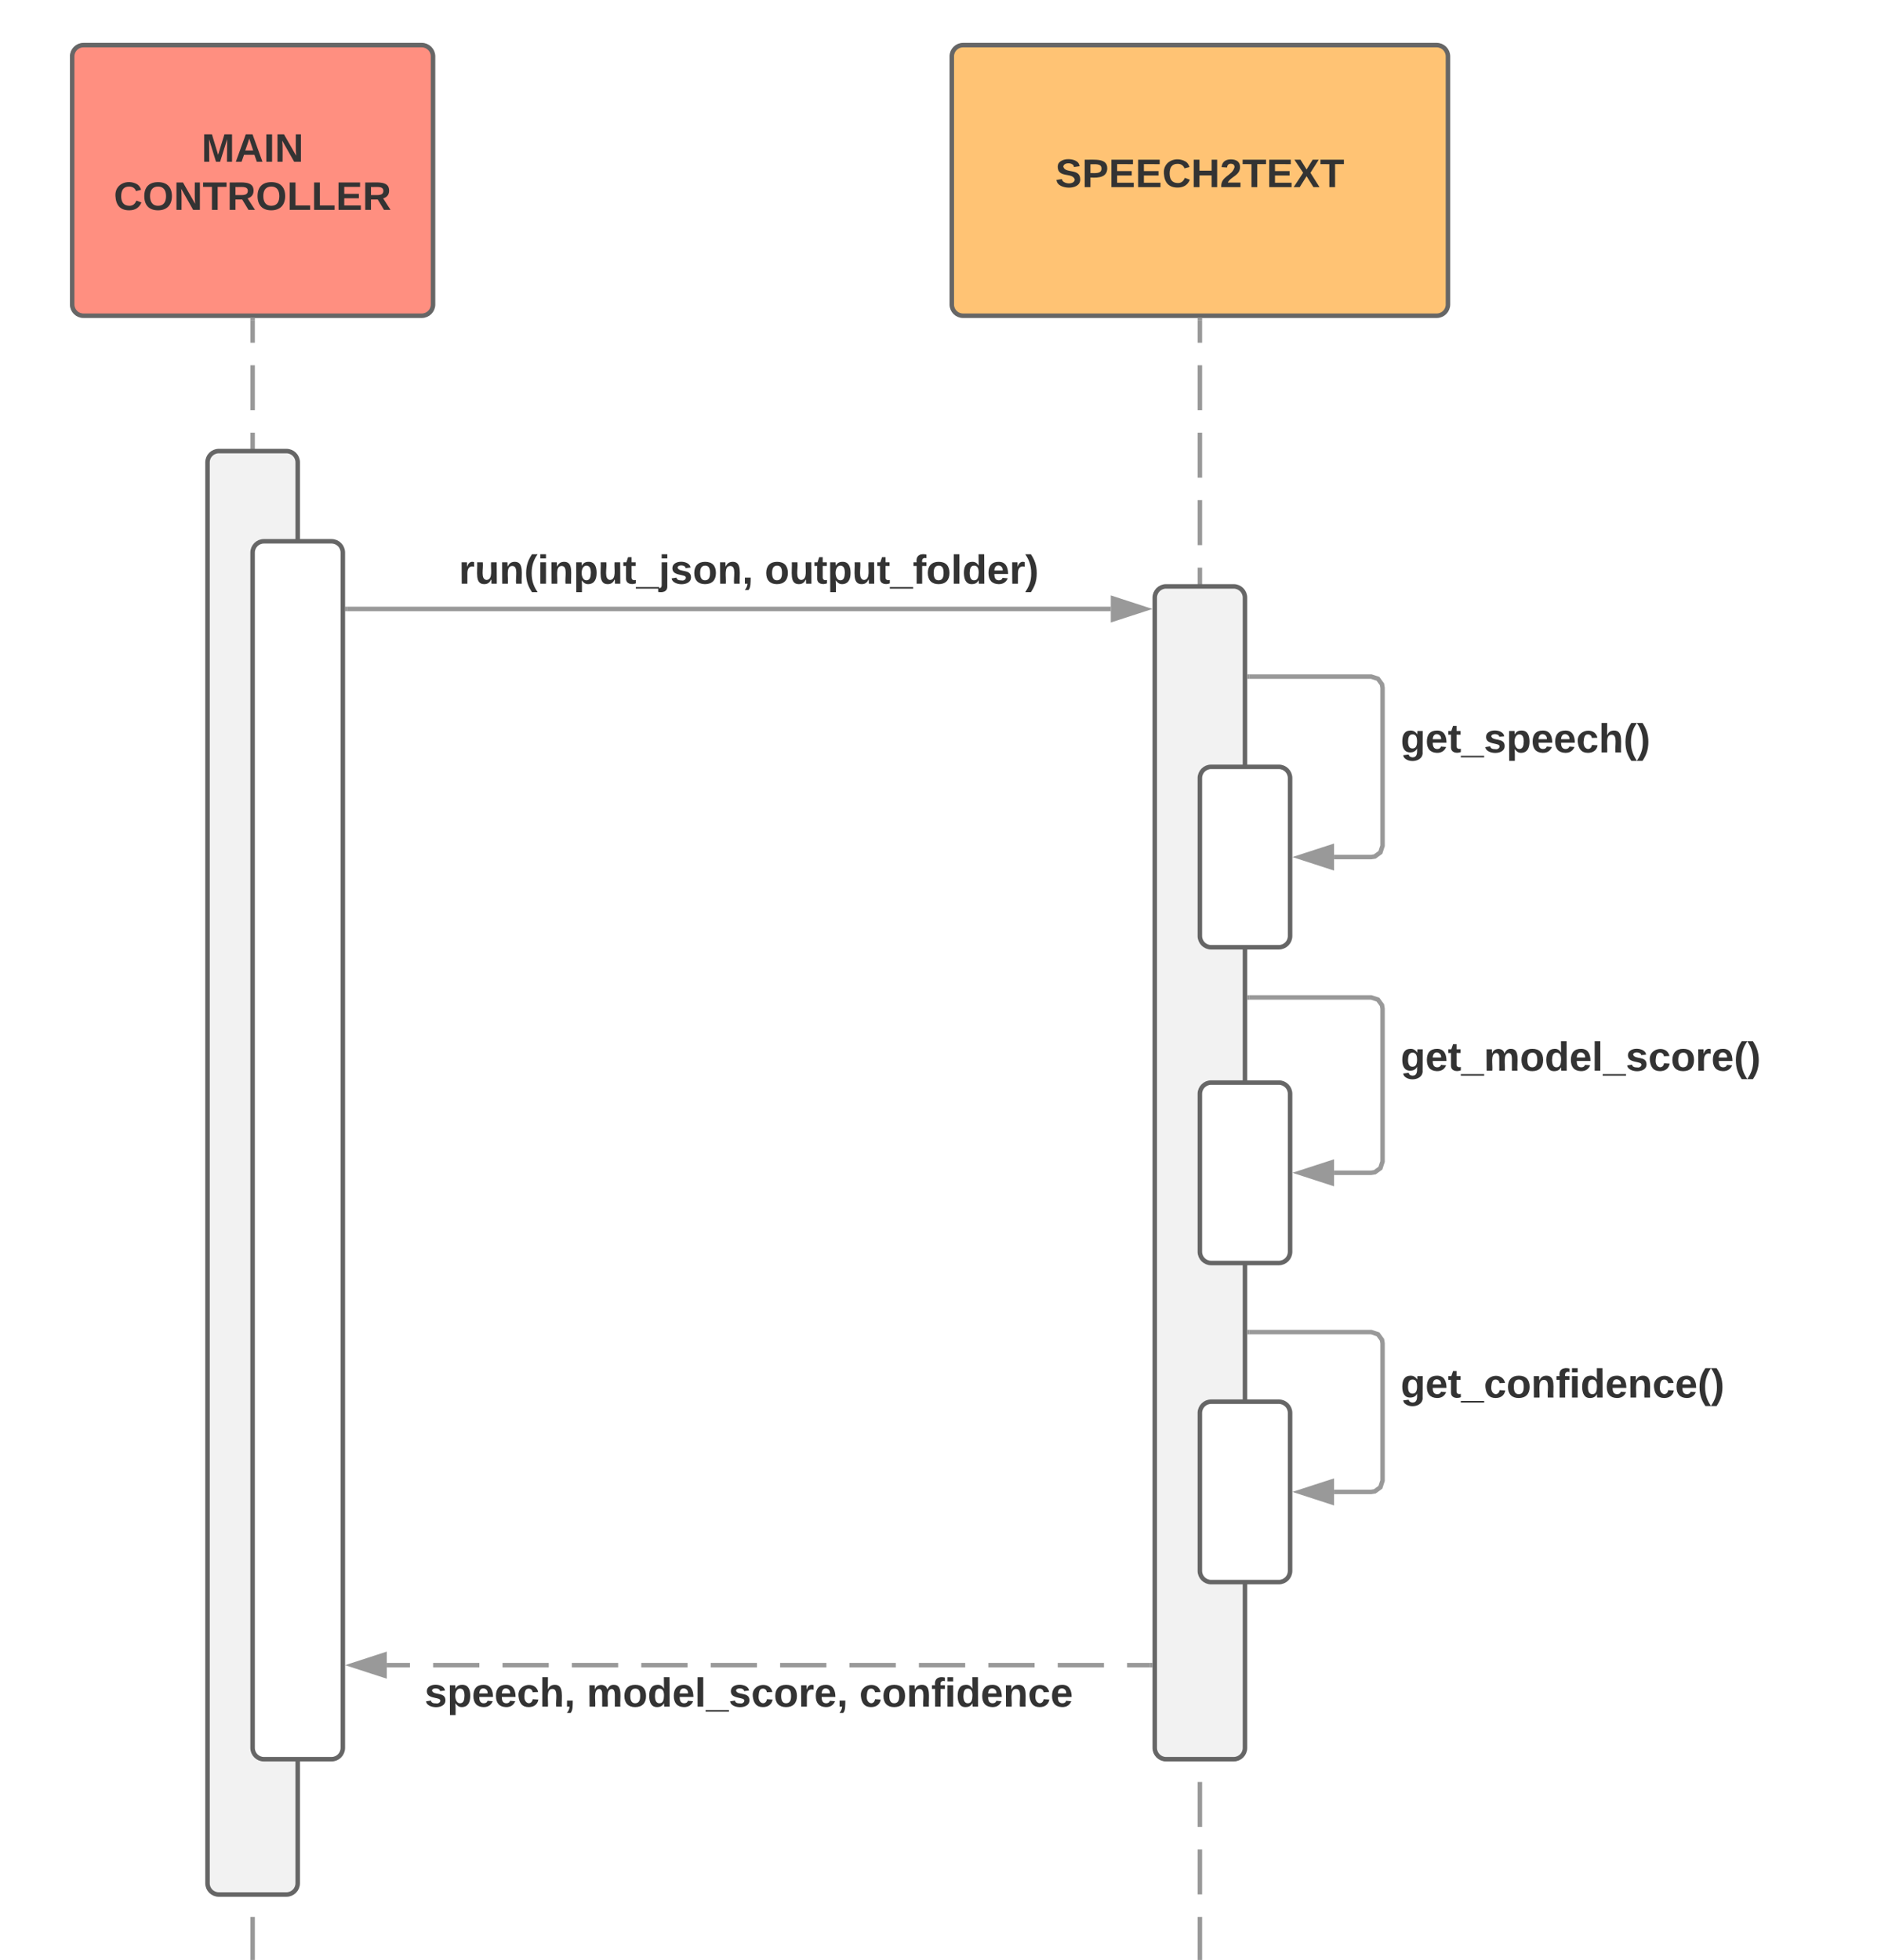 <svg xmlns="http://www.w3.org/2000/svg" xmlns:xlink="http://www.w3.org/1999/xlink" xmlns:lucid="lucid" width="834" height="869"><g transform="translate(0 0)" lucid:page-tab-id="0_0"><path d="M32 25c0-2.76 2.24-5 5-5h150c2.76 0 5 2.24 5 5v110c0 2.76-2.24 5-5 5H37c-2.76 0-5-2.24-5-5z" stroke="#666" stroke-width="2" fill="#ff8f80"/><use xlink:href="#a" transform="matrix(1,0,0,1,32,20) translate(57.358 51.722)"/><use xlink:href="#b" transform="matrix(1,0,0,1,32,20) translate(18.444 73.056)"/><path d="M112 142v1017" fill="none"/><path d="M112 142v9.97m0 9.97v19.94m0 9.97v19.94m0 9.96v19.95m0 9.98v19.94m0 9.97v19.93m0 9.97v19.94m0 9.97v19.95m0 9.97v19.94m0 9.98v19.94m0 9.97v19.94m0 9.96V481m0 9.97v19.94m0 9.98v19.94m0 9.97v19.94m0 9.97v19.95m0 9.97v19.94m0 9.97v19.94m0 9.97v19.94m0 9.97v19.94m0 9.96v19.95m0 9.98v19.94m0 9.97v19.93m0 9.97v19.94m0 9.97v19.95m0 9.97v19.94m0 9.98v19.94m0 9.97v19.94m0 9.96v19.94m0 9.97v19.94m0 9.98v19.94m0 9.97v19.94m0 9.97v19.95m0 9.97v19.94m0 9.97v9.97" stroke="#999" stroke-width="2" fill="none"/><path d="M113 142.03h-2V141h2z" fill="#999"/><path d="M112 1158.97v1.03" stroke="#999" stroke-width="2" fill="none"/><path d="M92 205c0-2.76 2.24-5 5-5h30c2.76 0 5 2.24 5 5v630c0 2.76-2.24 5-5 5H97c-2.76 0-5-2.24-5-5z" stroke="#666" stroke-width="2" fill="#f2f2f2"/><path d="M422 25c0-2.76 2.24-5 5-5h210c2.76 0 5 2.24 5 5v110c0 2.76-2.24 5-5 5H427c-2.76 0-5-2.24-5-5z" stroke="#666" stroke-width="2" fill="#ffc374"/><use xlink:href="#c" transform="matrix(1,0,0,1,422,20) translate(45.901 62.972)"/><path d="M532 142v1017" fill="none"/><path d="M532 142v9.97m0 9.97v19.94m0 9.97v19.94m0 9.96v19.95m0 9.98v19.94m0 9.97v19.93m0 9.97v19.94m0 9.97v19.95m0 9.97v19.94m0 9.98v19.94m0 9.97v19.94m0 9.96V481m0 9.97v19.94m0 9.98v19.94m0 9.97v19.94m0 9.97v19.95m0 9.97v19.94m0 9.97v19.94m0 9.97v19.94m0 9.97v19.94m0 9.96v19.95m0 9.98v19.94m0 9.97v19.93m0 9.97v19.94m0 9.97v19.95m0 9.97v19.94m0 9.98v19.94m0 9.97v19.94m0 9.96v19.94m0 9.97v19.94m0 9.98v19.94m0 9.97v19.94m0 9.97v19.95m0 9.97v19.94m0 9.97v9.97" stroke="#999" stroke-width="2" fill="none"/><path d="M533 142.03h-2V141h2z" fill="#999"/><path d="M532 1158.97v1.03" stroke="#999" stroke-width="2" fill="none"/><path d="M512 265c0-2.76 2.24-5 5-5h30c2.76 0 5 2.24 5 5v510c0 2.76-2.24 5-5 5h-30c-2.76 0-5-2.24-5-5z" stroke="#666" stroke-width="2" fill="#f2f2f2"/><path d="M154 270h338.5" stroke="#999" stroke-width="2" fill="none"/><path d="M154.03 271H153v-2h1.03z" fill="#999"/><path d="M507.76 270l-14.26 4.64v-9.28z" stroke="#999" stroke-width="2" fill="#999"/><use xlink:href="#d" transform="matrix(1,0,0,1,203.475,244.4) translate(0 14.4)"/><use xlink:href="#e" transform="matrix(1,0,0,1,203.475,244.4) translate(135.55 14.4)"/><path d="M532 345c0-2.76 2.24-5 5-5h30c2.76 0 5 2.24 5 5v70c0 2.76-2.24 5-5 5h-30c-2.76 0-5-2.24-5-5z" stroke="#666" stroke-width="2" fill="#fff"/><path d="M611.57 300.1l2.12 2.92.3 1.9v70.24l-1.1 3.4-2.92 2.13-1.9.3H591.5v-2h16.42l1.26-.2 2-1.46.82-2.5v-69.76l-.2-1.26-1.46-2-2.5-.82H554v-2h54.16z" fill="#999"/><path d="M554.03 301H553v-2h1.03zM590.5 384.64L576.24 380l14.26-4.64z" fill="#999"/><path d="M591.5 386l-18.5-6 18.5-6zm-12.03-6l10.03 3.26v-6.52z" fill="#999"/><use xlink:href="#f" transform="matrix(1,0,0,1,621,319.2) translate(0 14.4)"/><use xlink:href="#g" transform="matrix(1,0,0,1,613,319.2) translate(0 14.4)"/><path d="M532 485c0-2.76 2.24-5 5-5h30c2.76 0 5 2.24 5 5v70c0 2.76-2.24 5-5 5h-30c-2.76 0-5-2.24-5-5z" stroke="#666" stroke-width="2" fill="#fff"/><path d="M611.57 442.37l2.12 2.9.3 1.9v68l-1.1 3.4-2.92 2.12-1.9.3H591.5v-2h16.42l1.26-.2 2-1.46.82-2.5v-67.5l-.2-1.26-1.46-2-2.5-.82H554v-2h54.16z" fill="#999"/><path d="M554.03 443.26H553v-2h1.03zM590.5 524.64L576.24 520l14.26-4.64z" fill="#999"/><path d="M591.5 526l-18.5-6 18.5-6zm-12.03-6l10.03 3.26v-6.52z" fill="#999"/><use xlink:href="#h" transform="matrix(1,0,0,1,621,460.33) translate(0 14.4)"/><use xlink:href="#g" transform="matrix(1,0,0,1,613,460.33) translate(0 14.4)"/><path d="M112 245c0-2.76 2.24-5 5-5h30c2.76 0 5 2.24 5 5v530c0 2.76-2.24 5-5 5h-30c-2.76 0-5-2.24-5-5z" stroke="#666" stroke-width="2" fill="#fff"/><path d="M510 738.3H171.5" fill="none"/><path d="M510 738.3h-10.26m-10.26 0h-20.5m-10.27 0h-20.5m-10.26 0h-20.52m-10.25 0h-20.52m-10.26 0h-20.52m-10.26 0h-20.5m-10.27 0h-20.52m-10.25 0h-20.52m-10.26 0h-20.5m-10.27 0h-20.5m-10.27 0H171.5" stroke="#999" stroke-width="2" fill="none"/><path d="M511 739.3h-1.03v-2H511z" fill="#999"/><path d="M156.24 738.3l14.26-4.64v9.27z" stroke="#999" stroke-width="2" fill="#999"/><use xlink:href="#i" transform="matrix(1,0,0,1,188.25,742.298) translate(0 14.4)"/><use xlink:href="#j" transform="matrix(1,0,0,1,188.25,742.298) translate(71.9 14.4)"/><use xlink:href="#k" transform="matrix(1,0,0,1,188.25,742.298) translate(192.75 14.4)"/><path d="M532 626.48c0-2.76 2.24-5 5-5h30c2.76 0 5 2.24 5 5v70c0 2.77-2.24 5-5 5h-30c-2.76 0-5-2.23-5-5z" stroke="#666" stroke-width="2" fill="#fff"/><path d="M611.57 590.75l2.12 2.9.3 1.9v61.1l-1.1 3.4-2.92 2.13-1.9.3H591.5v-2h16.42l1.26-.2 2-1.46.82-2.5v-60.6l-.2-1.27-1.46-2-2.5-.82H554v-2h54.16z" fill="#999"/><path d="M554.03 591.63H553v-2h1.03zM590.5 666.12l-14.26-4.64 14.26-4.63z" fill="#999"/><path d="M591.5 667.5l-18.5-6.02 18.5-6zm-12.03-6.02l10.03 3.26v-6.5z" fill="#999"/><g><use xlink:href="#l" transform="matrix(1,0,0,1,621,605.259) translate(0 14.4)"/></g><g><use xlink:href="#g" transform="matrix(1,0,0,1,613,605.259) translate(0 14.4)"/></g><defs><path fill="#333" d="M230 0l2-204L168 0h-37L68-204 70 0H24v-248h70l56 185 57-185h69V0h-46" id="m"/><path fill="#333" d="M199 0l-22-63H83L61 0H9l90-248h61L250 0h-51zm-33-102l-36-108c-10 38-24 72-36 108h72" id="n"/><path fill="#333" d="M24 0v-248h52V0H24" id="o"/><path fill="#333" d="M175 0L67-191c6 58 2 128 3 191H24v-248h59L193-55c-6-58-2-129-3-193h46V0h-61" id="p"/><g id="a"><use transform="matrix(0.049,0,0,0.049,0,0)" xlink:href="#m"/><use transform="matrix(0.049,0,0,0.049,14.765,0)" xlink:href="#n"/><use transform="matrix(0.049,0,0,0.049,27.556,0)" xlink:href="#o"/><use transform="matrix(0.049,0,0,0.049,32.494,0)" xlink:href="#p"/></g><path fill="#333" d="M67-125c0 53 21 87 73 88 37 1 54-22 65-47l45 17C233-25 199 4 140 4 58 4 20-42 15-125 8-235 124-281 211-232c18 10 29 29 36 50l-46 12c-8-25-30-41-62-41-52 0-71 34-72 86" id="q"/><path fill="#333" d="M140-251c80 0 125 45 125 126S219 4 139 4C58 4 15-44 15-125s44-126 125-126zm-1 214c52 0 73-35 73-88 0-50-21-86-72-86-52 0-73 35-73 86s22 88 72 88" id="r"/><path fill="#333" d="M136-208V0H84v-208H4v-40h212v40h-80" id="s"/><path fill="#333" d="M240-174c0 40-23 61-54 70L253 0h-59l-57-94H76V0H24v-248c93 4 217-23 216 74zM76-134c48-2 112 12 112-38 0-48-66-32-112-35v73" id="t"/><path fill="#333" d="M24 0v-248h52v208h133V0H24" id="u"/><path fill="#333" d="M24 0v-248h195v40H76v63h132v40H76v65h150V0H24" id="v"/><g id="b"><use transform="matrix(0.049,0,0,0.049,0,0)" xlink:href="#q"/><use transform="matrix(0.049,0,0,0.049,12.79,0)" xlink:href="#r"/><use transform="matrix(0.049,0,0,0.049,26.617,0)" xlink:href="#p"/><use transform="matrix(0.049,0,0,0.049,39.407,0)" xlink:href="#s"/><use transform="matrix(0.049,0,0,0.049,50.222,0)" xlink:href="#t"/><use transform="matrix(0.049,0,0,0.049,63.012,0)" xlink:href="#r"/><use transform="matrix(0.049,0,0,0.049,76.84,0)" xlink:href="#u"/><use transform="matrix(0.049,0,0,0.049,87.654,0)" xlink:href="#u"/><use transform="matrix(0.049,0,0,0.049,98.469,0)" xlink:href="#v"/><use transform="matrix(0.049,0,0,0.049,110.321,0)" xlink:href="#t"/></g><path fill="#333" d="M169-182c-1-43-94-46-97-3 18 66 151 10 154 114 3 95-165 93-204 36-6-8-10-19-12-30l50-8c3 46 112 56 116 5-17-69-150-10-154-114-4-87 153-88 188-35 5 8 8 18 10 28" id="w"/><path fill="#333" d="M24-248c93 1 206-16 204 79-1 75-69 88-152 82V0H24v-248zm52 121c47 0 100 7 100-41 0-47-54-39-100-39v80" id="x"/><path fill="#333" d="M186 0v-106H76V0H24v-248h52v99h110v-99h50V0h-50" id="y"/><path fill="#333" d="M182-182c0 78-84 86-111 141h115V0H12c-6-101 99-100 120-180 1-22-12-31-33-32-23 0-32 14-35 34l-49-3c5-45 32-70 84-70 51 0 83 22 83 69" id="z"/><path fill="#333" d="M182 0l-62-99L58 0H3l86-130-79-118h55l55 88 55-88h55l-75 118L237 0h-55" id="A"/><g id="c"><use transform="matrix(0.049,0,0,0.049,0,0)" xlink:href="#w"/><use transform="matrix(0.049,0,0,0.049,11.852,0)" xlink:href="#x"/><use transform="matrix(0.049,0,0,0.049,23.704,0)" xlink:href="#v"/><use transform="matrix(0.049,0,0,0.049,35.556,0)" xlink:href="#v"/><use transform="matrix(0.049,0,0,0.049,47.407,0)" xlink:href="#q"/><use transform="matrix(0.049,0,0,0.049,60.198,0)" xlink:href="#y"/><use transform="matrix(0.049,0,0,0.049,72.988,0)" xlink:href="#z"/><use transform="matrix(0.049,0,0,0.049,82.864,0)" xlink:href="#s"/><use transform="matrix(0.049,0,0,0.049,93.679,0)" xlink:href="#v"/><use transform="matrix(0.049,0,0,0.049,105.531,0)" xlink:href="#A"/><use transform="matrix(0.049,0,0,0.049,117.383,0)" xlink:href="#s"/></g><path fill="#333" d="M135-150c-39-12-60 13-60 57V0H25l-1-190h47c2 13-1 29 3 40 6-28 27-53 61-41v41" id="B"/><path fill="#333" d="M85 4C-2 5 27-109 22-190h50c7 57-23 150 33 157 60-5 35-97 40-157h50l1 190h-47c-2-12 1-28-3-38-12 25-28 42-61 42" id="C"/><path fill="#333" d="M135-194c87-1 58 113 63 194h-50c-7-57 23-157-34-157-59 0-34 97-39 157H25l-1-190h47c2 12-1 28 3 38 12-26 28-41 61-42" id="D"/><path fill="#333" d="M67-93c0 74 22 123 53 168H70C40 30 18-18 18-93s22-123 52-168h50c-32 44-53 94-53 168" id="E"/><path fill="#333" d="M25-224v-37h50v37H25zM25 0v-190h50V0H25" id="F"/><path fill="#333" d="M135-194c53 0 70 44 70 98 0 56-19 98-73 100-31 1-45-17-59-34 3 33 2 69 2 105H25l-1-265h48c2 10 0 23 3 31 11-24 29-35 60-35zM114-30c33 0 39-31 40-66 0-38-9-64-40-64-56 0-55 130 0 130" id="G"/><path fill="#333" d="M115-3C79 11 28 4 28-45v-112H4v-33h27l15-45h31v45h36v33H77v99c-1 23 16 31 38 25v30" id="H"/><path fill="#333" d="M-4 44V30h207v14H-4" id="I"/><path fill="#333" d="M25-224v-37h50v37H25zM75 22c2 45-34 59-81 51V38c22 5 31-5 31-27v-201h50V22" id="J"/><path fill="#333" d="M137-138c1-29-70-34-71-4 15 46 118 7 119 86 1 83-164 76-172 9l43-7c4 19 20 25 44 25 33 8 57-30 24-41C81-84 22-81 20-136c-2-80 154-74 161-7" id="K"/><path fill="#333" d="M110-194c64 0 96 36 96 99 0 64-35 99-97 99-61 0-95-36-95-99 0-62 34-99 96-99zm-1 164c35 0 45-28 45-65 0-40-10-65-43-65-34 0-45 26-45 65 0 36 10 65 43 65" id="L"/><path fill="#333" d="M76-54c-1 42 2 86-19 110H24C36 42 46 24 48 0H25v-54h51" id="M"/><g id="d"><use transform="matrix(0.05,0,0,0.05,0,0)" xlink:href="#B"/><use transform="matrix(0.05,0,0,0.05,7,0)" xlink:href="#C"/><use transform="matrix(0.05,0,0,0.05,17.95,0)" xlink:href="#D"/><use transform="matrix(0.05,0,0,0.05,28.9,0)" xlink:href="#E"/><use transform="matrix(0.05,0,0,0.05,34.85,0)" xlink:href="#F"/><use transform="matrix(0.05,0,0,0.05,39.85,0)" xlink:href="#D"/><use transform="matrix(0.05,0,0,0.05,50.8,0)" xlink:href="#G"/><use transform="matrix(0.05,0,0,0.05,61.75,0)" xlink:href="#C"/><use transform="matrix(0.05,0,0,0.05,72.7,0)" xlink:href="#H"/><use transform="matrix(0.05,0,0,0.05,78.65,0)" xlink:href="#I"/><use transform="matrix(0.05,0,0,0.05,88.65,0)" xlink:href="#J"/><use transform="matrix(0.05,0,0,0.05,93.65,0)" xlink:href="#K"/><use transform="matrix(0.05,0,0,0.05,103.65,0)" xlink:href="#L"/><use transform="matrix(0.05,0,0,0.05,114.6,0)" xlink:href="#D"/><use transform="matrix(0.05,0,0,0.05,125.55,0)" xlink:href="#M"/></g><path fill="#333" d="M121-226c-27-7-43 5-38 36h38v33H83V0H34v-157H6v-33h28c-9-59 32-81 87-68v32" id="N"/><path fill="#333" d="M25 0v-261h50V0H25" id="O"/><path fill="#333" d="M88-194c31-1 46 15 58 34l-1-101h50l1 261h-48c-2-10 0-23-3-31C134-8 116 4 84 4 32 4 16-41 15-95c0-56 19-97 73-99zm17 164c33 0 40-30 41-66 1-37-9-64-41-64s-38 30-39 65c0 43 13 65 39 65" id="P"/><path fill="#333" d="M185-48c-13 30-37 53-82 52C43 2 14-33 14-96s30-98 90-98c62 0 83 45 84 108H66c0 31 8 55 39 56 18 0 30-7 34-22zm-45-69c5-46-57-63-70-21-2 6-4 13-4 21h74" id="Q"/><path fill="#333" d="M102-93c0 74-22 123-52 168H0C30 29 54-18 53-93c0-74-22-123-53-168h50c30 45 52 94 52 168" id="R"/><g id="e"><use transform="matrix(0.05,0,0,0.05,0,0)" xlink:href="#L"/><use transform="matrix(0.05,0,0,0.05,10.95,0)" xlink:href="#C"/><use transform="matrix(0.05,0,0,0.05,21.9,0)" xlink:href="#H"/><use transform="matrix(0.05,0,0,0.05,27.85,0)" xlink:href="#G"/><use transform="matrix(0.05,0,0,0.05,38.8,0)" xlink:href="#C"/><use transform="matrix(0.05,0,0,0.05,49.75,0)" xlink:href="#H"/><use transform="matrix(0.05,0,0,0.05,55.7,0)" xlink:href="#I"/><use transform="matrix(0.05,0,0,0.05,65.7,0)" xlink:href="#N"/><use transform="matrix(0.05,0,0,0.05,71.65,0)" xlink:href="#L"/><use transform="matrix(0.05,0,0,0.05,82.6,0)" xlink:href="#O"/><use transform="matrix(0.05,0,0,0.05,87.6,0)" xlink:href="#P"/><use transform="matrix(0.05,0,0,0.05,98.55,0)" xlink:href="#Q"/><use transform="matrix(0.05,0,0,0.05,108.55,0)" xlink:href="#B"/><use transform="matrix(0.05,0,0,0.05,115.55,0)" xlink:href="#R"/></g><path fill="#333" d="M195-6C206 82 75 100 31 46c-4-6-6-13-8-21l49-6c3 16 16 24 34 25 40 0 42-37 40-79-11 22-30 35-61 35-53 0-70-43-70-97 0-56 18-96 73-97 30 0 46 14 59 34l2-30h47zm-90-29c32 0 41-27 41-63 0-35-9-62-40-62-32 0-39 29-40 63 0 36 9 62 39 62" id="S"/><path fill="#333" d="M190-63c-7 42-38 67-86 67-59 0-84-38-90-98-12-110 154-137 174-36l-49 2c-2-19-15-32-35-32-30 0-35 28-38 64-6 74 65 87 74 30" id="T"/><path fill="#333" d="M114-157C55-157 80-60 75 0H25v-261h50l-1 109c12-26 28-41 61-42 86-1 58 113 63 194h-50c-7-57 23-157-34-157" id="U"/><g id="f"><use transform="matrix(0.05,0,0,0.05,0,0)" xlink:href="#S"/><use transform="matrix(0.05,0,0,0.05,10.95,0)" xlink:href="#Q"/><use transform="matrix(0.05,0,0,0.05,20.95,0)" xlink:href="#H"/><use transform="matrix(0.05,0,0,0.05,26.9,0)" xlink:href="#I"/><use transform="matrix(0.05,0,0,0.05,36.9,0)" xlink:href="#K"/><use transform="matrix(0.05,0,0,0.05,46.9,0)" xlink:href="#G"/><use transform="matrix(0.05,0,0,0.05,57.85,0)" xlink:href="#Q"/><use transform="matrix(0.05,0,0,0.05,67.85,0)" xlink:href="#Q"/><use transform="matrix(0.05,0,0,0.05,77.85,0)" xlink:href="#T"/><use transform="matrix(0.05,0,0,0.05,87.85,0)" xlink:href="#U"/><use transform="matrix(0.05,0,0,0.05,98.8,0)" xlink:href="#E"/><use transform="matrix(0.05,0,0,0.05,104.75,0)" xlink:href="#R"/></g><path fill="#333" d="M220-157c-53 9-28 100-34 157h-49v-107c1-27-5-49-29-50C55-147 81-57 75 0H25l-1-190h47c2 12-1 28 3 38 10-53 101-56 108 0 13-22 24-43 59-42 82 1 51 116 57 194h-49v-107c-1-25-5-48-29-50" id="V"/><g id="h"><use transform="matrix(0.05,0,0,0.05,0,0)" xlink:href="#S"/><use transform="matrix(0.05,0,0,0.05,10.95,0)" xlink:href="#Q"/><use transform="matrix(0.05,0,0,0.05,20.95,0)" xlink:href="#H"/><use transform="matrix(0.05,0,0,0.05,26.9,0)" xlink:href="#I"/><use transform="matrix(0.05,0,0,0.05,36.9,0)" xlink:href="#V"/><use transform="matrix(0.05,0,0,0.05,52.9,0)" xlink:href="#L"/><use transform="matrix(0.05,0,0,0.05,63.85,0)" xlink:href="#P"/><use transform="matrix(0.05,0,0,0.05,74.8,0)" xlink:href="#Q"/><use transform="matrix(0.05,0,0,0.05,84.8,0)" xlink:href="#O"/><use transform="matrix(0.05,0,0,0.05,89.8,0)" xlink:href="#I"/><use transform="matrix(0.05,0,0,0.05,99.8,0)" xlink:href="#K"/><use transform="matrix(0.05,0,0,0.05,109.8,0)" xlink:href="#T"/><use transform="matrix(0.05,0,0,0.05,119.8,0)" xlink:href="#L"/><use transform="matrix(0.05,0,0,0.05,130.75,0)" xlink:href="#B"/><use transform="matrix(0.05,0,0,0.05,137.75,0)" xlink:href="#Q"/><use transform="matrix(0.05,0,0,0.05,147.75,0)" xlink:href="#E"/><use transform="matrix(0.05,0,0,0.05,153.7,0)" xlink:href="#R"/></g><g id="i"><use transform="matrix(0.05,0,0,0.05,0,0)" xlink:href="#K"/><use transform="matrix(0.05,0,0,0.05,10,0)" xlink:href="#G"/><use transform="matrix(0.05,0,0,0.05,20.95,0)" xlink:href="#Q"/><use transform="matrix(0.05,0,0,0.05,30.95,0)" xlink:href="#Q"/><use transform="matrix(0.05,0,0,0.05,40.95,0)" xlink:href="#T"/><use transform="matrix(0.05,0,0,0.05,50.95,0)" xlink:href="#U"/><use transform="matrix(0.05,0,0,0.05,61.9,0)" xlink:href="#M"/></g><g id="j"><use transform="matrix(0.05,0,0,0.05,0,0)" xlink:href="#V"/><use transform="matrix(0.05,0,0,0.05,16,0)" xlink:href="#L"/><use transform="matrix(0.05,0,0,0.05,26.95,0)" xlink:href="#P"/><use transform="matrix(0.05,0,0,0.05,37.9,0)" xlink:href="#Q"/><use transform="matrix(0.05,0,0,0.05,47.9,0)" xlink:href="#O"/><use transform="matrix(0.05,0,0,0.05,52.9,0)" xlink:href="#I"/><use transform="matrix(0.05,0,0,0.05,62.9,0)" xlink:href="#K"/><use transform="matrix(0.05,0,0,0.05,72.9,0)" xlink:href="#T"/><use transform="matrix(0.05,0,0,0.05,82.9,0)" xlink:href="#L"/><use transform="matrix(0.05,0,0,0.05,93.85,0)" xlink:href="#B"/><use transform="matrix(0.05,0,0,0.05,100.85,0)" xlink:href="#Q"/><use transform="matrix(0.05,0,0,0.05,110.85,0)" xlink:href="#M"/></g><g id="k"><use transform="matrix(0.05,0,0,0.05,0,0)" xlink:href="#T"/><use transform="matrix(0.05,0,0,0.05,10,0)" xlink:href="#L"/><use transform="matrix(0.05,0,0,0.05,20.95,0)" xlink:href="#D"/><use transform="matrix(0.05,0,0,0.05,31.9,0)" xlink:href="#N"/><use transform="matrix(0.05,0,0,0.05,37.85,0)" xlink:href="#F"/><use transform="matrix(0.05,0,0,0.05,42.85,0)" xlink:href="#P"/><use transform="matrix(0.05,0,0,0.05,53.8,0)" xlink:href="#Q"/><use transform="matrix(0.05,0,0,0.05,63.8,0)" xlink:href="#D"/><use transform="matrix(0.05,0,0,0.05,74.75,0)" xlink:href="#T"/><use transform="matrix(0.05,0,0,0.05,84.75,0)" xlink:href="#Q"/></g><g id="l"><use transform="matrix(0.05,0,0,0.05,0,0)" xlink:href="#S"/><use transform="matrix(0.05,0,0,0.05,10.95,0)" xlink:href="#Q"/><use transform="matrix(0.05,0,0,0.05,20.95,0)" xlink:href="#H"/><use transform="matrix(0.05,0,0,0.05,26.9,0)" xlink:href="#I"/><use transform="matrix(0.05,0,0,0.05,36.9,0)" xlink:href="#T"/><use transform="matrix(0.05,0,0,0.05,46.9,0)" xlink:href="#L"/><use transform="matrix(0.05,0,0,0.05,57.85,0)" xlink:href="#D"/><use transform="matrix(0.05,0,0,0.05,68.8,0)" xlink:href="#N"/><use transform="matrix(0.05,0,0,0.05,74.75,0)" xlink:href="#F"/><use transform="matrix(0.05,0,0,0.05,79.75,0)" xlink:href="#P"/><use transform="matrix(0.05,0,0,0.05,90.7,0)" xlink:href="#Q"/><use transform="matrix(0.05,0,0,0.05,100.7,0)" xlink:href="#D"/><use transform="matrix(0.05,0,0,0.05,111.65,0)" xlink:href="#T"/><use transform="matrix(0.05,0,0,0.05,121.65,0)" xlink:href="#Q"/><use transform="matrix(0.05,0,0,0.05,131.65,0)" xlink:href="#E"/><use transform="matrix(0.05,0,0,0.05,137.6,0)" xlink:href="#R"/></g></defs></g></svg>